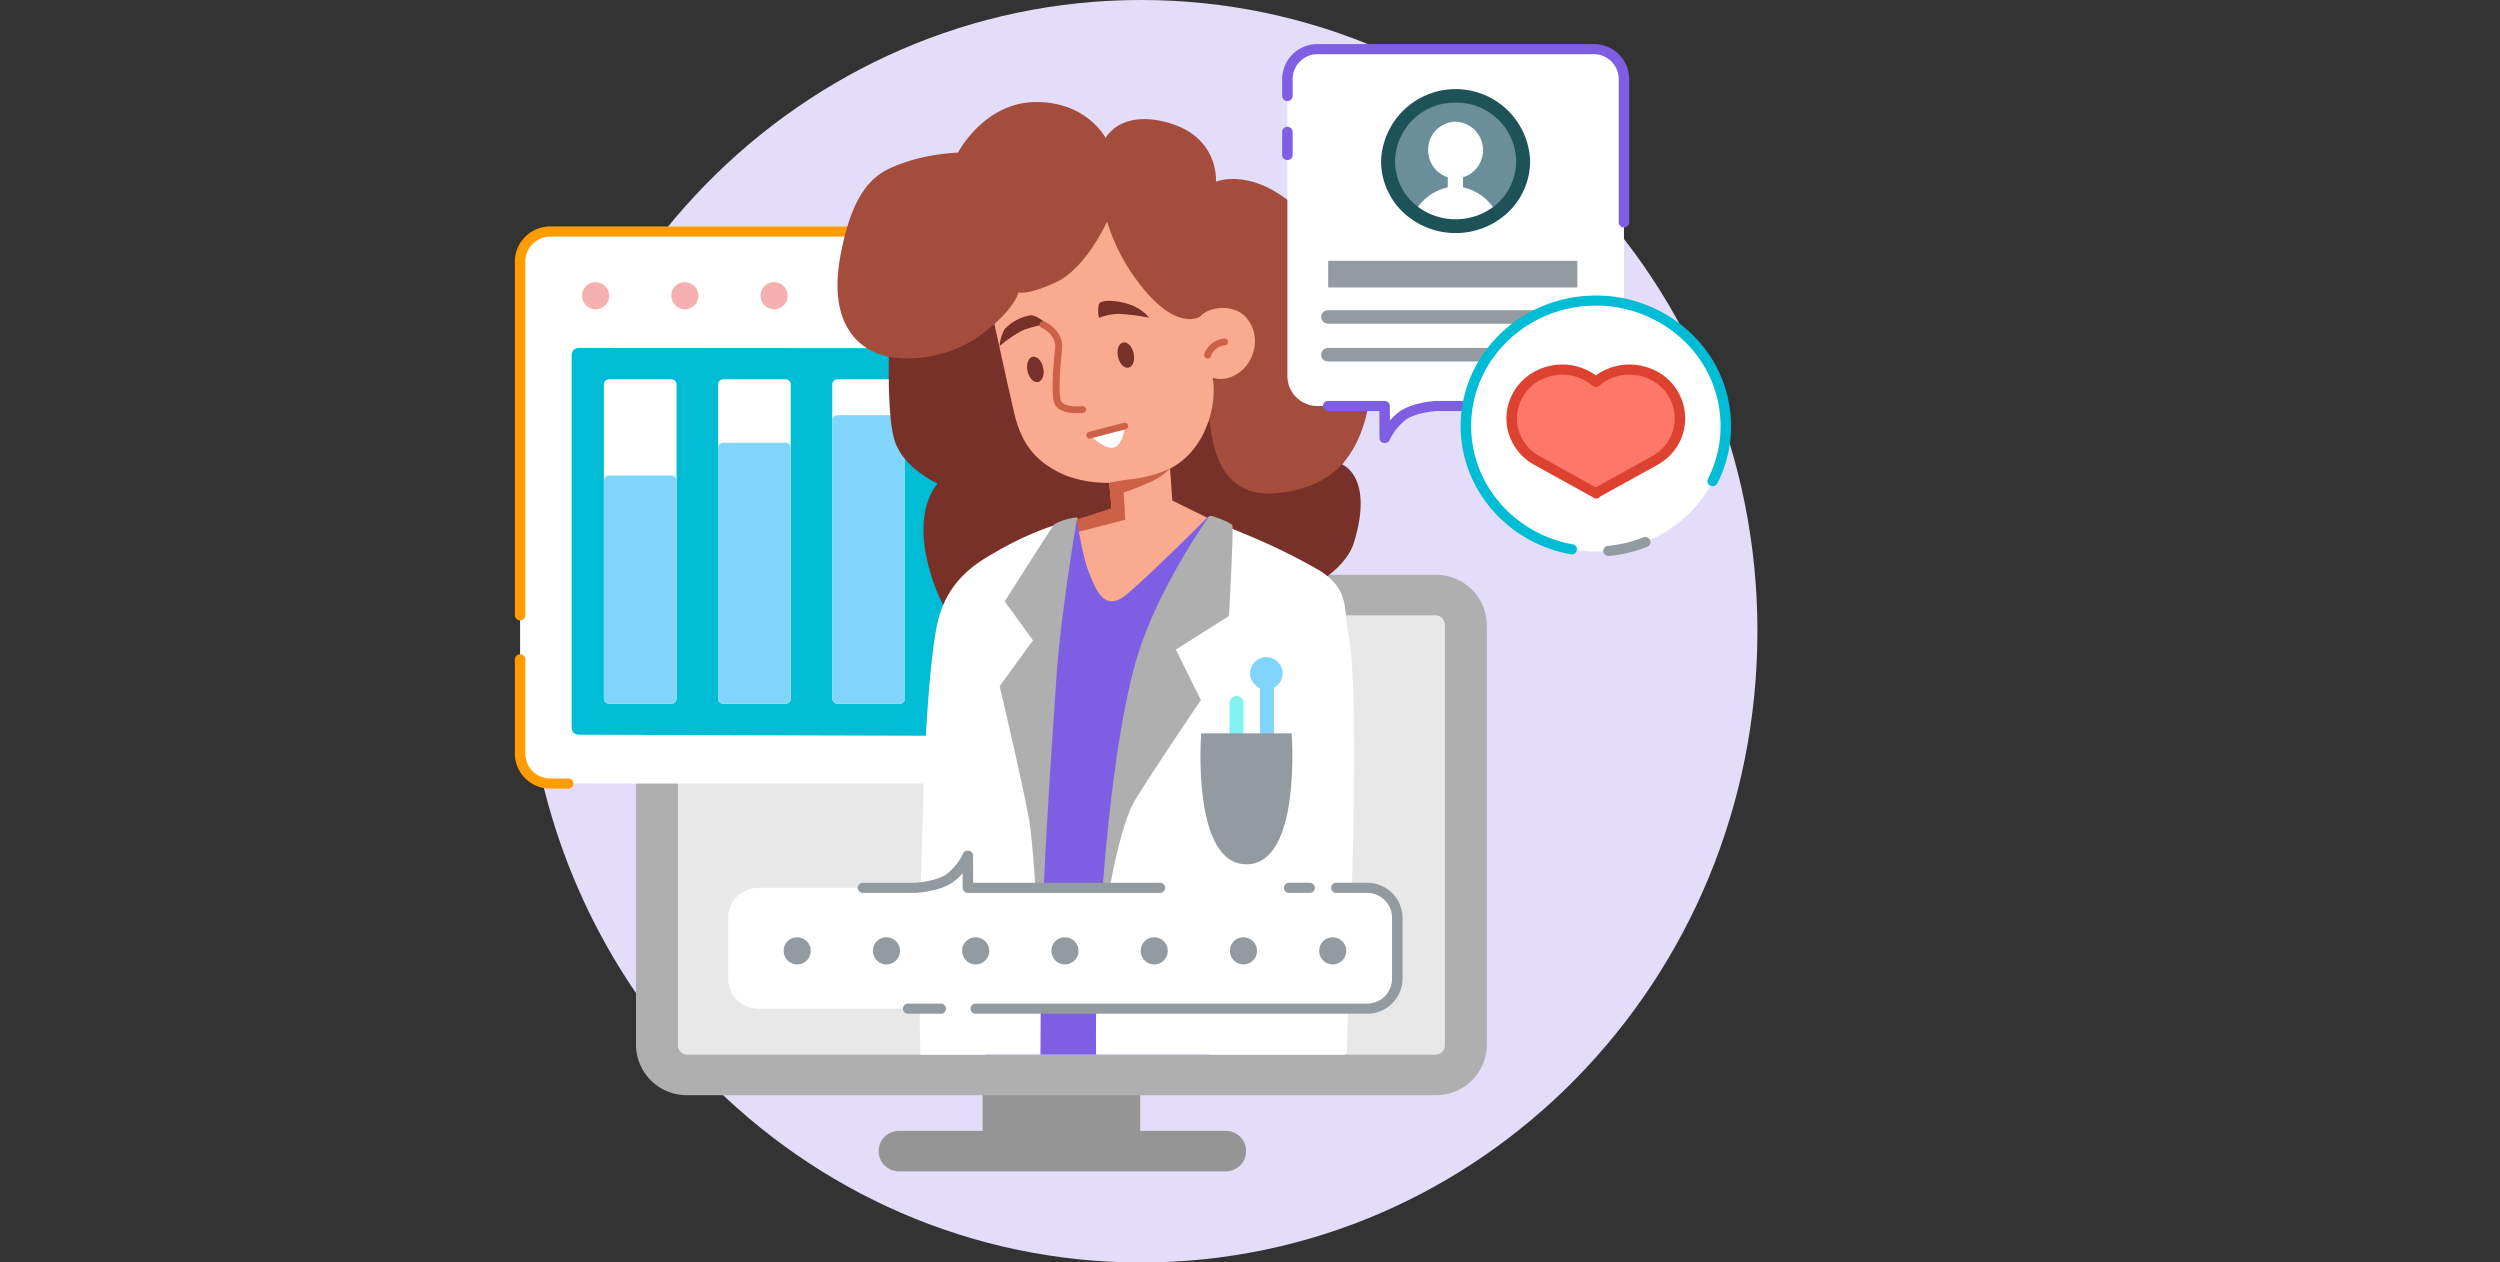 <svg xmlns="http://www.w3.org/2000/svg" xmlns:xlink="http://www.w3.org/1999/xlink" width="505" height="255.024" viewBox="0 0 505 255.024">
  <rect x="0" y="0" width="505" height="255.024" fill="#333333" stroke="none"/>
  <defs>
    <clipPath id="clip-path">
      <rect id="Rectángulo_5217" data-name="Rectángulo 5217" width="505" height="255.024" transform="translate(915 1705)" fill="#fff" stroke="#707070" stroke-width="1"/>
    </clipPath>
    <clipPath id="clip-path-2">
      <path id="Trazado_116259" data-name="Trazado 116259" d="M124.5-6.945c53.969-2.362,93.1-6.319,116.044,2.692,51.981,20.412,35.326,73.644,35.326,119.835,0,66.367-82.611,124.728-151.37,124.728S-21.8,186.51-21.8,120.143-53.028.823,124.5-6.945Z" transform="translate(23.915 0.737)" fill="#e4ddfa"/>
    </clipPath>
  </defs>
  <g id="Grupo_46" data-name="Grupo 46" transform="translate(-915 -1705)" clip-path="url(#clip-path)">
    <path id="Trazado_116258" data-name="Trazado 116258" d="M124.5,0C193.259,0,249,57.089,249,127.512S193.259,255.024,124.5,255.024,0,197.935,0,127.512,55.741,0,124.5,0Z" transform="translate(1021 1705)" fill="#e4ddfa"/>
    <g id="Enmascarar_grupo_91" data-name="Enmascarar grupo 91" transform="translate(997.085 1718.977)" clip-path="url(#clip-path-2)">
      <g id="Grupo_73231" data-name="Grupo 73231" transform="translate(21.915 -5.079)">
        <g id="computer" transform="translate(24.468 107.216)">
          <rect id="Rectángulo_32337" data-name="Rectángulo 32337" width="31.839" height="14.27" transform="translate(70.02 100.055)" fill="#969595"/>
          <g id="Grupo_73238" data-name="Grupo 73238" transform="translate(0 0)">
            <path id="Trazado_116257" data-name="Trazado 116257" d="M4.593,0h154.22a4.515,4.515,0,0,1,4.593,4.433V92.5a4.515,4.515,0,0,1-4.593,4.433H4.593A4.515,4.515,0,0,1,0,92.5V4.433A4.515,4.515,0,0,1,4.593,0Z" transform="translate(4.236 4.09)" fill="#e8e8e8"/>
            <path id="Trazado_116188" data-name="Trazado 116188" d="M579.746,227.485H730.787a10.252,10.252,0,0,0,10.418-10.056v-85a10.254,10.254,0,0,0-10.418-10.057H579.746a10.254,10.254,0,0,0-10.419,10.057v85A10.253,10.253,0,0,0,579.746,227.485Zm151.041-96.934a1.913,1.913,0,0,1,1.944,1.877v85a1.913,1.913,0,0,1-1.944,1.877H579.746a1.914,1.914,0,0,1-1.946-1.877v-85a1.914,1.914,0,0,1,1.946-1.877Z" transform="translate(-569.327 -122.371)" fill="#afafaf"/>
          </g>
          <g id="Grupo_73239" data-name="Grupo 73239" transform="translate(49.036 112.324)">
            <path id="Trazado_116189" data-name="Trazado 116189" d="M676.281,216.411h0Z" transform="translate(-606.322 -212.321)" fill="#bce4ed"/>
            <path id="Trazado_116190" data-name="Trazado 116190" d="M611.495,221.287h65.723a4.093,4.093,0,1,0,0-8.18H611.495a4.093,4.093,0,1,0,0,8.18Z" transform="translate(-607.257 -213.107)" fill="#969595"/>
          </g>
        </g>
        <g id="window_4" data-name="window 4" transform="translate(0 36.852)">
          <rect id="Rectángulo_32339" data-name="Rectángulo 32339" width="118.57" height="111.506" rx="4.82" transform="translate(1.059 1.022)" fill="#fff"/>
          <g id="Grupo_73240" data-name="Grupo 73240" transform="translate(11.476 24.534)">
            <path id="Trazado_116191" data-name="Trazado 116191" d="M634.757,86.45l99.54.074v75.624l-99.54-.3Z" transform="translate(-633.344 -85.087)" fill="#00bcd4"/>
            <path id="Trazado_116192" data-name="Trazado 116192" d="M734.61,163.773a1.426,1.426,0,0,0,1-.4,1.33,1.33,0,0,0,.417-.964V86.786a1.388,1.388,0,0,0-1.412-1.363l-99.542-.074h0a1.436,1.436,0,0,0-1,.4,1.339,1.339,0,0,0-.413.963v75.4a1.388,1.388,0,0,0,1.407,1.363l99.541.3ZM733.2,88.148v72.895l-96.718-.288V88.076Z" transform="translate(-633.656 -85.349)" fill="#00bcd4"/>
          </g>
          <g id="Grupo_73241" data-name="Grupo 73241" transform="translate(13.58 11.256)">
            <path id="Trazado_116193" data-name="Trazado 116193" d="M623.22,77.26a2.734,2.734,0,1,0,2.732-2.637A2.686,2.686,0,0,0,623.22,77.26Z" transform="translate(-515.037 -74.623)" fill="#f7b0b0"/>
            <path id="Trazado_116194" data-name="Trazado 116194" d="M637.278,77.26a2.734,2.734,0,1,0,2.732-2.637A2.686,2.686,0,0,0,637.278,77.26Z" transform="translate(-547.125 -74.623)" fill="#f7b0b0"/>
            <path id="Trazado_116195" data-name="Trazado 116195" d="M651.337,77.26a2.734,2.734,0,1,0,2.733-2.637A2.687,2.687,0,0,0,651.337,77.26Z" transform="translate(-579.216 -74.623)" fill="#f7b0b0"/>
            <path id="Trazado_116196" data-name="Trazado 116196" d="M665.395,77.26a2.734,2.734,0,1,0,2.733-2.637A2.687,2.687,0,0,0,665.395,77.26Z" transform="translate(-611.304 -74.623)" fill="#f7b0b0"/>
            <path id="Trazado_116197" data-name="Trazado 116197" d="M679.453,77.26a2.734,2.734,0,1,0,2.732-2.637A2.686,2.686,0,0,0,679.453,77.26Z" transform="translate(-643.392 -74.623)" fill="#f7b0b0"/>
            <path id="Trazado_116198" data-name="Trazado 116198" d="M693.511,77.26a2.734,2.734,0,1,0,2.732-2.637A2.686,2.686,0,0,0,693.511,77.26Z" transform="translate(-675.48 -74.623)" fill="#f7b0b0"/>
            <path id="Trazado_116199" data-name="Trazado 116199" d="M707.57,77.26a2.734,2.734,0,1,0,2.733-2.637A2.687,2.687,0,0,0,707.57,77.26Z" transform="translate(-707.57 -74.623)" fill="#f7b0b0"/>
          </g>
          <g id="Grupo_73244" data-name="Grupo 73244" transform="translate(17.986 30.867)">
            <g id="Grupo_73242" data-name="Grupo 73242" transform="translate(0)">
              <rect id="Rectángulo_32340" data-name="Rectángulo 32340" width="12.565" height="63.494" transform="translate(1.059 1.022)" fill="#fff"/>
              <path id="Trazado_116200" data-name="Trazado 116200" d="M698,156H710.57a1.041,1.041,0,0,0,1.059-1.023V91.488a1.041,1.041,0,0,0-1.059-1.023H698a1.041,1.041,0,0,0-1.058,1.023V154.98A1.041,1.041,0,0,0,698,156Zm11.507-2.045H699.063V92.51h10.448Z" transform="translate(-696.946 -90.465)" fill="#fff"/>
            </g>
            <g id="Grupo_73243" data-name="Grupo 73243" transform="translate(0 19.437)">
              <rect id="Rectángulo_32341" data-name="Rectángulo 32341" width="12.565" height="44.058" transform="translate(1.059 1.021)" fill="#81d4fa"/>
              <path id="Trazado_116201" data-name="Trazado 116201" d="M698,152.267H710.57a1.041,1.041,0,0,0,1.059-1.022V107.189a1.042,1.042,0,0,0-1.059-1.023H698a1.041,1.041,0,0,0-1.058,1.023v44.056A1.041,1.041,0,0,0,698,152.267Zm11.507-2.045H699.063V108.211h10.448Z" transform="translate(-696.946 -106.166)" fill="#81d4fa"/>
            </g>
          </g>
          <g id="Grupo_73247" data-name="Grupo 73247" transform="translate(41.053 30.867)">
            <g id="Grupo_73245" data-name="Grupo 73245" transform="translate(0)">
              <rect id="Rectángulo_32342" data-name="Rectángulo 32342" width="12.565" height="63.494" transform="translate(1.058 1.022)" fill="#fff"/>
              <path id="Trazado_116202" data-name="Trazado 116202" d="M680.02,156h12.565a1.041,1.041,0,0,0,1.059-1.023V91.488a1.041,1.041,0,0,0-1.059-1.023H680.02a1.041,1.041,0,0,0-1.059,1.023V154.98A1.041,1.041,0,0,0,680.02,156Zm11.506-2.045H681.08V92.51h10.446Z" transform="translate(-678.961 -90.465)" fill="#fff"/>
            </g>
            <g id="Grupo_73246" data-name="Grupo 73246" transform="translate(0 12.816)">
              <rect id="Rectángulo_32343" data-name="Rectángulo 32343" width="12.565" height="50.679" transform="translate(1.058 1.022)" fill="#81d4fa"/>
              <path id="Trazado_116203" data-name="Trazado 116203" d="M680.02,153.54h12.565a1.041,1.041,0,0,0,1.059-1.022V101.841a1.042,1.042,0,0,0-1.059-1.023H680.02a1.042,1.042,0,0,0-1.059,1.023v50.677A1.041,1.041,0,0,0,680.02,153.54Zm11.506-2.045H681.08V102.862h10.446Z" transform="translate(-678.961 -100.818)" fill="#81d4fa"/>
            </g>
          </g>
          <g id="Grupo_73250" data-name="Grupo 73250" transform="translate(64.117 30.867)">
            <g id="Grupo_73248" data-name="Grupo 73248" transform="translate(0)">
              <rect id="Rectángulo_32344" data-name="Rectángulo 32344" width="12.565" height="63.494" transform="translate(1.06 1.022)" fill="#fff"/>
              <path id="Trazado_116204" data-name="Trazado 116204" d="M662.037,156H674.6a1.041,1.041,0,0,0,1.059-1.023V91.488a1.041,1.041,0,0,0-1.059-1.023H662.037a1.041,1.041,0,0,0-1.059,1.023V154.98A1.041,1.041,0,0,0,662.037,156Zm11.506-2.045H663.1V92.51h10.446Z" transform="translate(-660.978 -90.465)" fill="#fff"/>
            </g>
            <g id="Grupo_73249" data-name="Grupo 73249" transform="translate(0 7.254)">
              <rect id="Rectángulo_32345" data-name="Rectángulo 32345" width="12.565" height="56.24" transform="translate(1.06 1.022)" fill="#81d4fa"/>
              <path id="Trazado_116205" data-name="Trazado 116205" d="M662.037,154.609H674.6a1.041,1.041,0,0,0,1.059-1.023V97.346a1.041,1.041,0,0,0-1.059-1.021H662.037a1.041,1.041,0,0,0-1.059,1.021v56.24A1.041,1.041,0,0,0,662.037,154.609Zm11.506-2.045H663.1V98.369h10.446Z" transform="translate(-660.978 -96.325)" fill="#81d4fa"/>
            </g>
          </g>
          <g id="Grupo_73251" data-name="Grupo 73251" transform="translate(0 86.409)">
            <path id="Trazado_116206" data-name="Trazado 116206" d="M720.429,162.475h3.54a1.023,1.023,0,1,0,0-2.045h-3.54a5.042,5.042,0,0,1-5.122-4.944V136.355a1.06,1.06,0,0,0-2.119,0v19.131A7.128,7.128,0,0,0,720.429,162.475Z" transform="translate(-713.188 -135.332)" fill="#ff9d00"/>
          </g>
          <g id="Grupo_73252" data-name="Grupo 73252" transform="translate(0)">
            <path id="Trazado_116207" data-name="Trazado 116207" d="M721.414,179.082h20.351a7.127,7.127,0,0,0,7.241-6.989V72.519a7.127,7.127,0,0,0-7.241-6.989H635.559a7.128,7.128,0,0,0-7.241,6.989v71.543a1.06,1.06,0,0,0,2.119,0V72.519a5.041,5.041,0,0,1,5.122-4.944H741.765a5.041,5.041,0,0,1,5.124,4.944v99.573a5.042,5.042,0,0,1-5.124,4.944H721.414a1.023,1.023,0,1,0,0,2.045Z" transform="translate(-628.318 -65.53)" fill="#ff9d00"/>
          </g>
        </g>
        <g id="doctor" transform="translate(65.177 11.718)">
          <path id="Trazado_116208" data-name="Trazado 116208" d="M587.987,87.489s-.705,14.539.911,20.46c1.608,5.894,8.828,9.06,8.828,9.06s-4.559,4.421-2.216,15.14c2.772,12.681,10.295,20.861,19.49,20.34,3.6-.205,61.6-6.427,66.833-23.662,4.036-13.3-2.432-15.668-2.432-15.668a26.62,26.62,0,0,0,4.032-24.766c-11.413-32.81-64.972-17.328-64.972-17.328L592.677,76Z" transform="translate(-577.479 -39.948)" fill="#773128"/>
          <path id="Trazado_116209" data-name="Trazado 116209" d="M605.85,70.6v4.88s5.057,23.311,6.3,28.519c1.271,5.235,3.616,9.788,10.705,12.65a24.374,24.374,0,0,0,8.475,1.363c.2,2.264.48,5.126.48,5.126l-14.774,6.979s12.373,19.6,14.717,19.6,24.858-21.948,24.858-21.948l-12.542-6.188-.453-6.435a15.079,15.079,0,0,0,4.491-3.626,17.735,17.735,0,0,0,3.051-5.371v-.027a19.133,19.133,0,0,0,1.215-8.207c-.028-.245-.085-.626-.141-1.118a5.875,5.875,0,0,0,4.633-.626c3.615-1.909,5.593-7.716,2.006-11.67-2.006-2.208-6.385-2.454-8.785-.463-1.243-8.453-2.344-17.668-2.769-17.967-.705-.519-31.919-3.491-31.919-3.491Z" transform="translate(-576.439 -41.097)" fill="#f9aa8f"/>
          <path id="Trazado_116210" data-name="Trazado 116210" d="M645.267,105.048a27.673,27.673,0,0,1-7.438,2.088,42.566,42.566,0,0,0-4.862.775l.484,5.129-11.915,3.868-2.319,2.856,16.99-4.406-.332-5.483a54.969,54.969,0,0,0,5.456-2.16A13.809,13.809,0,0,0,645.267,105.048Z" transform="translate(-578.083 -30.994)" fill="#cc6148"/>
          <path id="Trazado_116211" data-name="Trazado 116211" d="M622.719,81.1a5.711,5.711,0,0,1-.024-2.787c.427-.864,3.127-.865,5.893-.024a9.081,9.081,0,0,1,4.258,2.782,44.7,44.7,0,0,0-6.1-.777A11.379,11.379,0,0,0,622.719,81.1Z" transform="translate(-569.885 -37.51)" fill="#773128"/>
          <path id="Trazado_116212" data-name="Trazado 116212" d="M638.634,86.229a7.5,7.5,0,0,1,1-3.393,9.152,9.152,0,0,1,5.314-2.821c1.217,0,3.21,1.734,3.21,1.734a30.408,30.408,0,0,0-4.838,1.29A26,26,0,0,0,638.634,86.229Z" transform="translate(-605.874 -36.95)" fill="#773128"/>
          <path id="Trazado_116213" data-name="Trazado 116213" d="M628.158,86.693c.294,1.408-.181,2.689-1.061,2.86s-1.833-.831-2.126-2.239.181-2.688,1.061-2.86S627.864,85.286,628.158,86.693Z" transform="translate(-568.328 -35.899)" fill="#773128"/>
          <path id="Trazado_116214" data-name="Trazado 116214" d="M642.4,89.036c.3,1.408-.181,2.689-1.061,2.86s-1.832-.831-2.126-2.239.181-2.688,1.061-2.86S642.109,87.629,642.4,89.036Z" transform="translate(-600.844 -35.341)" fill="#773128"/>
          <path id="Trazado_116215" data-name="Trazado 116215" d="M633.427,98.091l-7.019,1.827s3.29,3.34,5.142,2.405S633.427,98.091,633.427,98.091Z" transform="translate(-575.466 -32.65)" fill="#fff"/>
          <path id="Trazado_116216" data-name="Trazado 116216" d="M642.031,69.361s-4.268,9.461-10.278,12.245-7.626,2.038-7.626,2.038-.6,3.6-8.18,9.037a25.458,25.458,0,0,1-15.506,4.292c-7.089-.25-15.146-5.337-12.261-20.767s8.294-17.055,12.982-18.8a41.017,41.017,0,0,1,10.758-1.972s5.232-10.1,15.625-10.21,14.193,7.252,14.193,7.252,3.049-5.974,13.026-2.959,9.263,11.795,9.263,11.795,7.214-3.082,16.469,5.386,16.493,26.977,14.518,38.857c-2.237,13.449-9.637,17.789-18.7,18.665-16.68,1.612-13.206-21.048-14.131-27.779a62.8,62.8,0,0,0-1.322-7.883s-4.63,3.155-11.974-6.23A39.256,39.256,0,0,1,642.031,69.361Z" transform="translate(-587.579 -45.227)" fill="#a54d3c"/>
          <path id="Trazado_116217" data-name="Trazado 116217" d="M605.85,82.414l3.277,19.849a19.133,19.133,0,0,0,1.215-8.207c-.028-.245-.085-.626-.141-1.118a5.875,5.875,0,0,0,4.633-.626c3.615-1.909,5.593-7.716,2.006-11.67-2.006-2.208-6.385-2.454-8.785-.463Z" transform="translate(-534.407 -37.234)" fill="#f9aa8f"/>
          <path id="Trazado_116218" data-name="Trazado 116218" d="M640.021,99.566a10.327,10.327,0,0,0,1.206-.064.685.685,0,0,0,.609-.763.7.7,0,0,0-.789-.589c-.041,0-4.039.437-4.385-1.362-.315-1.638-.2-5.363.317-10.221.4-3.69-3.372-5.432-3.533-5.506a.719.719,0,0,0-.935.328.67.67,0,0,0,.336.906c.124.058,3.018,1.415,2.725,4.133-.309,2.926-.764,8.2-.3,10.608C635.692,99.23,638.4,99.566,640.021,99.566Z" transform="translate(-591.62 -36.716)" fill="#cc6148"/>
          <path id="Trazado_116219" data-name="Trazado 116219" d="M610.792,87.837a.7.7,0,0,0,.681-.5h0a3.314,3.314,0,0,1,2.85-2.161.683.683,0,1,0-.205-1.349,4.679,4.679,0,0,0-4.01,3.162.683.683,0,0,0,.508.832A.72.72,0,0,0,610.792,87.837Z" transform="translate(-536.029 -36.046)" fill="#cc6148"/>
          <path id="Trazado_116220" data-name="Trazado 116220" d="M626.539,100.735a.749.749,0,0,0,.185-.024l7.021-1.827a.677.677,0,0,0,.5-.834.709.709,0,0,0-.866-.48L626.354,99.4a.678.678,0,0,0-.5.836A.7.7,0,0,0,626.539,100.735Z" transform="translate(-575.566 -32.779)" fill="#cc6148"/>
          <path id="Trazado_116221" data-name="Trazado 116221" d="M604.663,221.512h45.026l10.82-103.225-7.063-3.381a2.8,2.8,0,0,0-.31-.136,1.689,1.689,0,0,0-.226-.109.224.224,0,0,0-.085-.027L649.379,113s-11.61,11.7-16.5,15.7c-4.518,3.708-6.27-1.718-7.457-4.635-1.271-3.081-2.429-10.715-2.429-10.715l-2.2.927-8.644,3.6Z" transform="translate(-574.658 -29.103)" fill="#7e5ee3"/>
          <path id="Trazado_116222" data-name="Trazado 116222" d="M590.257,221.2h50.224l.423-.328.735-24.892s1.949-48.667-.48-60.145c-.9-4.362.367-8.453-5.565-12.3a122.606,122.606,0,0,0-14.322-7.09c-2.26-.954-4.039-1.69-4.774-1.991a1.687,1.687,0,0,0-.226-.109.224.224,0,0,0-.085-.027l-.028.054c-.594.846-10.282,14.668-14.294,28.329-3.247,10.988-9.575,27.454-11.213,58.619C590.313,207.374,590.172,213.972,590.257,221.2Z" transform="translate(-538.022 -28.789)" fill="#fff"/>
          <path id="Trazado_116223" data-name="Trazado 116223" d="M635.941,132.975l-10.734,6.79,5.056,10.2s-8.474,12.432-13.163,19.985c-4.689,7.525-7.732,34.207-7.732,34.207,1.638-31.163,4.653-51.466,7.9-62.454,4.012-13.659,13.7-27.482,14.294-28.327l.028-.054s.141-.573.649-.573,4.068,1.364,4.379,1.882a3.632,3.632,0,0,1,.056.818C636.7,119.016,635.941,132.975,635.941,132.975Z" transform="translate(-556.862 -29.163)" fill="#afafaf"/>
          <path id="Trazado_116224" data-name="Trazado 116224" d="M635.608,201.628l.339,19.685h24.264c.029-5.371.086-13.2.142-21.839v-.082c.2-20.8.48-46.214.9-53.112.65-11.4,3.7-29.828,4.1-32.2a.826.826,0,0,1,.028-.245,29.919,29.919,0,0,0-5.056,1.526A63.308,63.308,0,0,0,650.833,120c-4.887,2.673-9.717,6.571-11.412,14.1-1.863,8.179-2.711,29.8-2.711,29.8Z" transform="translate(-619.219 -28.904)" fill="#fff"/>
          <path id="Trazado_116225" data-name="Trazado 116225" d="M649.285,113.679s-3.418,20.257-4.125,32.445c-.423,6.9-2.84,38.645-3.037,59.448-.367-2.045-1.256-25.041-2.5-31.884-1.329-7.306-5.877-26.583-5.877-26.583l6.723-9.27-5.706-7.879s7.289-11.479,9.464-14.751c.339-.49.564-.817.621-.871A13.174,13.174,0,0,1,649.285,113C649.849,113.133,649.285,113.679,649.285,113.679Z" transform="translate(-600.989 -29.105)" fill="#afafaf"/>
          <g id="Grupo_73253" data-name="Grupo 73253" transform="translate(79.184 119.979)">
            <path id="Trazado_116226" data-name="Trazado 116226" d="M609.071,155.054a1.387,1.387,0,0,0,1.412-1.363V143.51a1.413,1.413,0,0,0-2.824,0v10.181A1.387,1.387,0,0,0,609.071,155.054Z" transform="translate(-607.659 -142.147)" fill="#81f2ef"/>
          </g>
          <g id="Grupo_73254" data-name="Grupo 73254" transform="translate(85.332 115.968)">
            <path id="Trazado_116227" data-name="Trazado 116227" d="M604.277,160.428a1.387,1.387,0,0,0,1.412-1.363v-18.8a1.413,1.413,0,0,0-2.824,0v18.8A1.387,1.387,0,0,0,604.277,160.428Z" transform="translate(-602.865 -138.907)" fill="#81d4fa"/>
          </g>
          <g id="Grupo_73255" data-name="Grupo 73255" transform="translate(83.345 112.136)">
            <path id="Trazado_116228" data-name="Trazado 116228" d="M602.417,138.828a1.987,1.987,0,1,0,1.985-1.916A1.952,1.952,0,0,0,602.417,138.828Z" transform="translate(-601.003 -135.549)" fill="#81d4fa"/>
            <path id="Trazado_116229" data-name="Trazado 116229" d="M604.715,142.369a3.281,3.281,0,1,0-3.4-3.279A3.345,3.345,0,0,0,604.715,142.369Zm0-3.833a.564.564,0,0,1,.575.553c0,.609-1.148.609-1.148,0A.563.563,0,0,1,604.715,138.537Z" transform="translate(-601.316 -135.811)" fill="#81d4fa"/>
          </g>
          <path id="Trazado_116230" data-name="Trazado 116230" d="M600.105,148.232h18.274s2.044,26.46-9.137,26.46S600.105,148.232,600.105,148.232Z" transform="translate(-526.642 -20.72)" fill="#939aa0"/>
        </g>
        <g id="window_3" data-name="window 3" transform="translate(43.078 162.926)">
          <path id="Trazado_116231" data-name="Trazado 116231" d="M589.616,174.694h31.616s4.45-.207,6.9-1.91a12.366,12.366,0,0,0,3.71-4.584l.029,6.494h80.554a6.077,6.077,0,0,1,6.18,5.966v12.476a6.077,6.077,0,0,1-6.18,5.966H589.616a6.077,6.077,0,0,1-6.182-5.966V180.66A6.077,6.077,0,0,1,589.616,174.694Z" transform="translate(-583.434 -167.178)" fill="#fff"/>
          <path id="Trazado_116232" data-name="Trazado 116232" d="M591.468,184.163a2.734,2.734,0,1,0,2.732-2.637A2.686,2.686,0,0,0,591.468,184.163Z" transform="translate(-472.061 -164.008)" fill="#939aa0"/>
          <path id="Trazado_116233" data-name="Trazado 116233" d="M605.527,184.163a2.734,2.734,0,1,0,2.733-2.637A2.687,2.687,0,0,0,605.527,184.163Z" transform="translate(-504.151 -164.008)" fill="#939aa0"/>
          <path id="Trazado_116234" data-name="Trazado 116234" d="M619.585,184.163a2.734,2.734,0,1,0,2.733-2.637A2.687,2.687,0,0,0,619.585,184.163Z" transform="translate(-536.239 -164.008)" fill="#939aa0"/>
          <path id="Trazado_116235" data-name="Trazado 116235" d="M633.643,184.163a2.734,2.734,0,1,0,2.732-2.637A2.686,2.686,0,0,0,633.643,184.163Z" transform="translate(-568.327 -164.008)" fill="#939aa0"/>
          <path id="Trazado_116236" data-name="Trazado 116236" d="M647.7,184.163a2.734,2.734,0,1,0,2.732-2.637A2.686,2.686,0,0,0,647.7,184.163Z" transform="translate(-600.415 -164.008)" fill="#939aa0"/>
          <path id="Trazado_116237" data-name="Trazado 116237" d="M661.76,184.163a2.734,2.734,0,1,0,2.733-2.637A2.687,2.687,0,0,0,661.76,184.163Z" transform="translate(-632.505 -164.008)" fill="#939aa0"/>
          <path id="Trazado_116238" data-name="Trazado 116238" d="M675.818,184.163a2.734,2.734,0,1,0,2.733-2.637A2.687,2.687,0,0,0,675.818,184.163Z" transform="translate(-664.593 -164.008)" fill="#939aa0"/>
          <g id="Grupo_73256" data-name="Grupo 73256" transform="translate(35.311 30.9)">
            <path id="Trazado_116239" data-name="Trazado 116239" d="M655.57,194.381h6.587a1.023,1.023,0,1,0,0-2.045H655.57a1.023,1.023,0,1,0,0,2.045Z" transform="translate(-654.511 -192.336)" fill="#939aa0"/>
          </g>
          <g id="Grupo_73257" data-name="Grupo 73257" transform="translate(48.958 6.494)">
            <path id="Trazado_116240" data-name="Trazado 116240" d="M583.667,199.072h78.976a7.128,7.128,0,0,0,7.241-6.988V179.608a7.128,7.128,0,0,0-7.241-6.988h-6.132a1.023,1.023,0,1,0,0,2.045h6.132a5.041,5.041,0,0,1,5.122,4.943v12.476a5.041,5.041,0,0,1-5.122,4.943H583.667a1.023,1.023,0,1,0,0,2.045Z" transform="translate(-582.608 -172.62)" fill="#939aa0"/>
          </g>
          <g id="Grupo_73258" data-name="Grupo 73258" transform="translate(112.27 6.494)">
            <path id="Trazado_116241" data-name="Trazado 116241" d="M597.469,174.665h4.145a1.023,1.023,0,1,0,0-2.045h-4.145a1.023,1.023,0,1,0,0,2.045Z" transform="translate(-596.41 -172.62)" fill="#939aa0"/>
          </g>
          <g id="Grupo_73259" data-name="Grupo 73259" transform="translate(26.192)">
            <path id="Trazado_116242" data-name="Trazado 116242" d="M621.061,175.913h10.545c.246-.011,4.847-.244,7.523-2.1a10.9,10.9,0,0,0,2.05-1.887l.014,2.971a1.043,1.043,0,0,0,1.059,1.019h38.774a1.023,1.023,0,1,0,0-2.045H643.306l-.024-5.475a1.036,1.036,0,0,0-.85-1,1.071,1.071,0,0,0-1.182.6,11.421,11.421,0,0,1-3.355,4.157c-1.8,1.253-5.187,1.665-6.336,1.718h-10.5a1.023,1.023,0,1,0,0,2.045Z" transform="translate(-620.002 -167.374)" fill="#939aa0"/>
          </g>
        </g>
        <g id="window_2" data-name="window 2" transform="translate(154.996 0)">
          <path id="Trazado_116243" data-name="Trazado 116243" d="M553.919,36.587h55.619a6.077,6.077,0,0,1,6.182,5.967v60.155a6.076,6.076,0,0,1-6.182,5.966H577.777c-.938.069-4.544.421-6.667,1.9a12.366,12.366,0,0,0-3.71,4.584l-.029-6.479H553.919a6.076,6.076,0,0,1-6.182-5.966V42.554A6.077,6.077,0,0,1,553.919,36.587Z" transform="translate(-546.679 -35.564)" fill="#fff"/>
          <path id="Trazado_116260" data-name="Trazado 116260" d="M13.667-.076a13.013,13.013,0,0,1,13.407,13.07A13.819,13.819,0,0,1,13.333,26.4,13.013,13.013,0,0,1-.074,13.328,13.819,13.819,0,0,1,13.667-.076Z" transform="translate(42.506 40.964) rotate(-157.653)" fill="#6a8f9b"/>
          <path id="Trazado_116244" data-name="Trazado 116244" d="M567.819,66.835a14.041,14.041,0,0,0,16.552.054,9.785,9.785,0,0,0-6.75-5.181V59.664a5.748,5.748,0,0,0-1.5-11.233,5.62,5.62,0,0,0-5.537,5.725,5.737,5.737,0,0,0,3.956,5.507v2.045A9.8,9.8,0,0,0,567.819,66.835Z" transform="translate(-541.087 -32.747)" fill="#fff"/>
          <g id="Grupo_73260" data-name="Grupo 73260" transform="translate(19.981 9.114)">
            <path id="Trazado_116245" data-name="Trazado 116245" d="M577.567,72.187a15.359,15.359,0,0,0,9.1-2.946,14.343,14.343,0,0,0,5.957-11.586,15.065,15.065,0,0,0-30.112,0A14.232,14.232,0,0,0,568.4,69.18,15.273,15.273,0,0,0,577.567,72.187Zm0-26.337a12.037,12.037,0,0,1,12.232,11.8,11.663,11.663,0,0,1-4.844,9.416,12.792,12.792,0,0,1-14.833-.054,11.563,11.563,0,0,1-4.786-9.361A12.037,12.037,0,0,1,577.567,45.85Z" transform="translate(-562.511 -43.123)" fill="#1e5259"/>
          </g>
          <g id="Grupo_73261" data-name="Grupo 73261" transform="translate(7.884 53.764)">
            <path id="Trazado_116246" data-name="Trazado 116246" d="M605.4,80.293h0Z" transform="translate(-553.667 -78.93)" fill="#fff"/>
            <path id="Trazado_116247" data-name="Trazado 116247" d="M555.393,81.919h50.323a1.364,1.364,0,1,0,0-2.727H555.393a1.364,1.364,0,1,0,0,2.727Z" transform="translate(-553.98 -79.192)" fill="#939aa0"/>
          </g>
          <g id="Grupo_73262" data-name="Grupo 73262" transform="translate(7.884 61.386)">
            <path id="Trazado_116248" data-name="Trazado 116248" d="M605.4,86.45h0Z" transform="translate(-553.667 -85.087)" fill="#fff"/>
            <path id="Trazado_116249" data-name="Trazado 116249" d="M555.393,88.075h50.323a1.364,1.364,0,1,0,0-2.726H555.393a1.364,1.364,0,1,0,0,2.726Z" transform="translate(-553.98 -85.349)" fill="#939aa0"/>
          </g>
          <rect id="Rectángulo_32346" data-name="Rectángulo 32346" width="50.323" height="5.387" transform="translate(9.298 43.781)" fill="#939aa0"/>
          <g id="Grupo_73263" data-name="Grupo 73263" transform="translate(0)">
            <path id="Trazado_116250" data-name="Trazado 116250" d="M615.951,72.795a1.041,1.041,0,0,0,1.059-1.023V42.75a7.127,7.127,0,0,0-7.24-6.989H554.15a7.126,7.126,0,0,0-7.239,6.989v3.5a1.06,1.06,0,0,0,2.119,0v-3.5a5.041,5.041,0,0,1,5.12-4.944h55.621a5.042,5.042,0,0,1,5.122,4.944V71.772A1.041,1.041,0,0,0,615.951,72.795Z" transform="translate(-546.911 -35.761)" fill="#7e5ee3"/>
          </g>
          <g id="Grupo_73264" data-name="Grupo 73264" transform="translate(0 16.718)">
            <path id="Trazado_116251" data-name="Trazado 116251" d="M600.975,55.979a1.042,1.042,0,0,0,1.059-1.023V50.289a1.06,1.06,0,0,0-2.119,0v4.668A1.042,1.042,0,0,0,600.975,55.979Z" transform="translate(-599.916 -49.266)" fill="#7e5ee3"/>
          </g>
          <g id="Grupo_73265" data-name="Grupo 73265" transform="translate(8.238 58.459)">
            <path id="Trazado_116252" data-name="Trazado 116252" d="M559.393,105.136a1.065,1.065,0,0,0,.975-.619,11.4,11.4,0,0,1,3.354-4.158c1.932-1.337,5.443-1.653,6.129-1.7l31.683,0a7.127,7.127,0,0,0,7.24-6.989V84.008a1.059,1.059,0,0,0-2.118,0V91.67a5.042,5.042,0,0,1-5.122,4.944H569.771c-1.181.083-4.954.469-7.286,2.085a10.922,10.922,0,0,0-2.047,1.887l-.013-2.952a1.044,1.044,0,0,0-1.059-1.019h-11.4a1.023,1.023,0,1,0,0,2.045h10.341l.022,5.459a1.035,1.035,0,0,0,.85,1A1.206,1.206,0,0,0,559.393,105.136Z" transform="translate(-546.911 -82.985)" fill="#7e5ee3"/>
          </g>
        </g>
        <g id="window_1" data-name="window 1" transform="translate(181.593 40.967)">
          <path id="Trazado_116261" data-name="Trazado 116261" d="M26.048-.205a24.722,24.722,0,0,1,25.34,25.34A26.928,26.928,0,0,1,25.135,51.389,24.722,24.722,0,0,1-.205,26.048,26.928,26.928,0,0,1,26.048-.205Z" transform="translate(36.771 72.384) rotate(-135)" fill="#fff"/>
          <g id="Grupo_73266" data-name="Grupo 73266" transform="translate(38.268 58.612)">
            <path id="Trazado_116253" data-name="Trazado 116253" d="M544.608,120.026a.979.979,0,0,0,.1,0,27.814,27.814,0,0,0,7.729-1.851,1.011,1.011,0,0,0,.577-1.336,1.072,1.072,0,0,0-1.383-.555,25.74,25.74,0,0,1-7.127,1.707,1.03,1.03,0,0,0-.953,1.115A1.045,1.045,0,0,0,544.608,120.026Z" transform="translate(-543.549 -116.202)" fill="#939aa0"/>
          </g>
          <g id="Grupo_73267" data-name="Grupo 73267" transform="translate(9.458 9.829)">
            <path id="Trazado_116254" data-name="Trazado 116254" d="M553.3,129.085a1.048,1.048,0,0,0,1.04-.833,1.024,1.024,0,0,0-.845-1.195c-11.887-2.154-20.514-12.2-20.514-23.9,0-13.408,11.3-24.318,25.193-24.318a25.663,25.663,0,0,1,18.684,8,23.791,23.791,0,0,1,6.513,16.316,23.391,23.391,0,0,1-2.555,10.678,1.01,1.01,0,0,0,.486,1.369,1.079,1.079,0,0,0,1.417-.469,25.355,25.355,0,0,0,2.77-11.578,25.8,25.8,0,0,0-7.059-17.687A27.828,27.828,0,0,0,558.175,76.8c-15.058,0-27.312,11.827-27.312,26.363,0,12.678,9.354,23.574,22.242,25.91A1.073,1.073,0,0,0,553.3,129.085Z" transform="translate(-530.863 -76.795)" fill="#00bcd4"/>
          </g>
          <g id="Grupo_73268" data-name="Grupo 73268" transform="translate(18.706 23.774)">
            <path id="Trazado_116255" data-name="Trazado 116255" d="M539.754,102.665a9.868,9.868,0,0,0,4.019,4.464l.711.394,11.409,6.3.015.015v-.015l11.411-6.3.726-.394a10.051,10.051,0,0,0,4.019-4.464,9.737,9.737,0,0,0-5.3-12.967,10.467,10.467,0,0,0-10.852,1.677,10.476,10.476,0,0,0-10.85-1.677A9.712,9.712,0,0,0,539.754,102.665Z" transform="translate(-537.84 -87.865)" fill="#ff7769"/>
            <path id="Trazado_116256" data-name="Trazado 116256" d="M556.193,115.136a1.231,1.231,0,0,0,.472-.106.8.8,0,0,0,.367-.319l11.772-6.5a11.043,11.043,0,0,0,4.47-4.942,10.76,10.76,0,0,0-5.851-14.319,11.648,11.648,0,0,0-11.275,1.294,11.653,11.653,0,0,0-11.271-1.294,10.971,10.971,0,0,0-6,5.972,10.467,10.467,0,0,0,.146,8.342h0a10.9,10.9,0,0,0,4.441,4.928l12.143,6.71A.857.857,0,0,0,556.193,115.136Zm6.744-25.031a9.458,9.458,0,0,1,3.645.725,8.736,8.736,0,0,1,4.751,11.624,8.955,8.955,0,0,1-3.6,4l-11.62,6.41-11.566-6.425a8.833,8.833,0,0,1-3.581-3.985h0a8.513,8.513,0,0,1-.118-6.775,8.9,8.9,0,0,1,4.871-4.846,9.461,9.461,0,0,1,9.729,1.5,1.082,1.082,0,0,0,1.41,0A9.317,9.317,0,0,1,562.937,90.105Zm-22.942,12.754h0Z" transform="translate(-538.082 -88.06)" fill="#dd4231"/>
          </g>
        </g>
      </g>
    </g>
  </g>
</svg>
